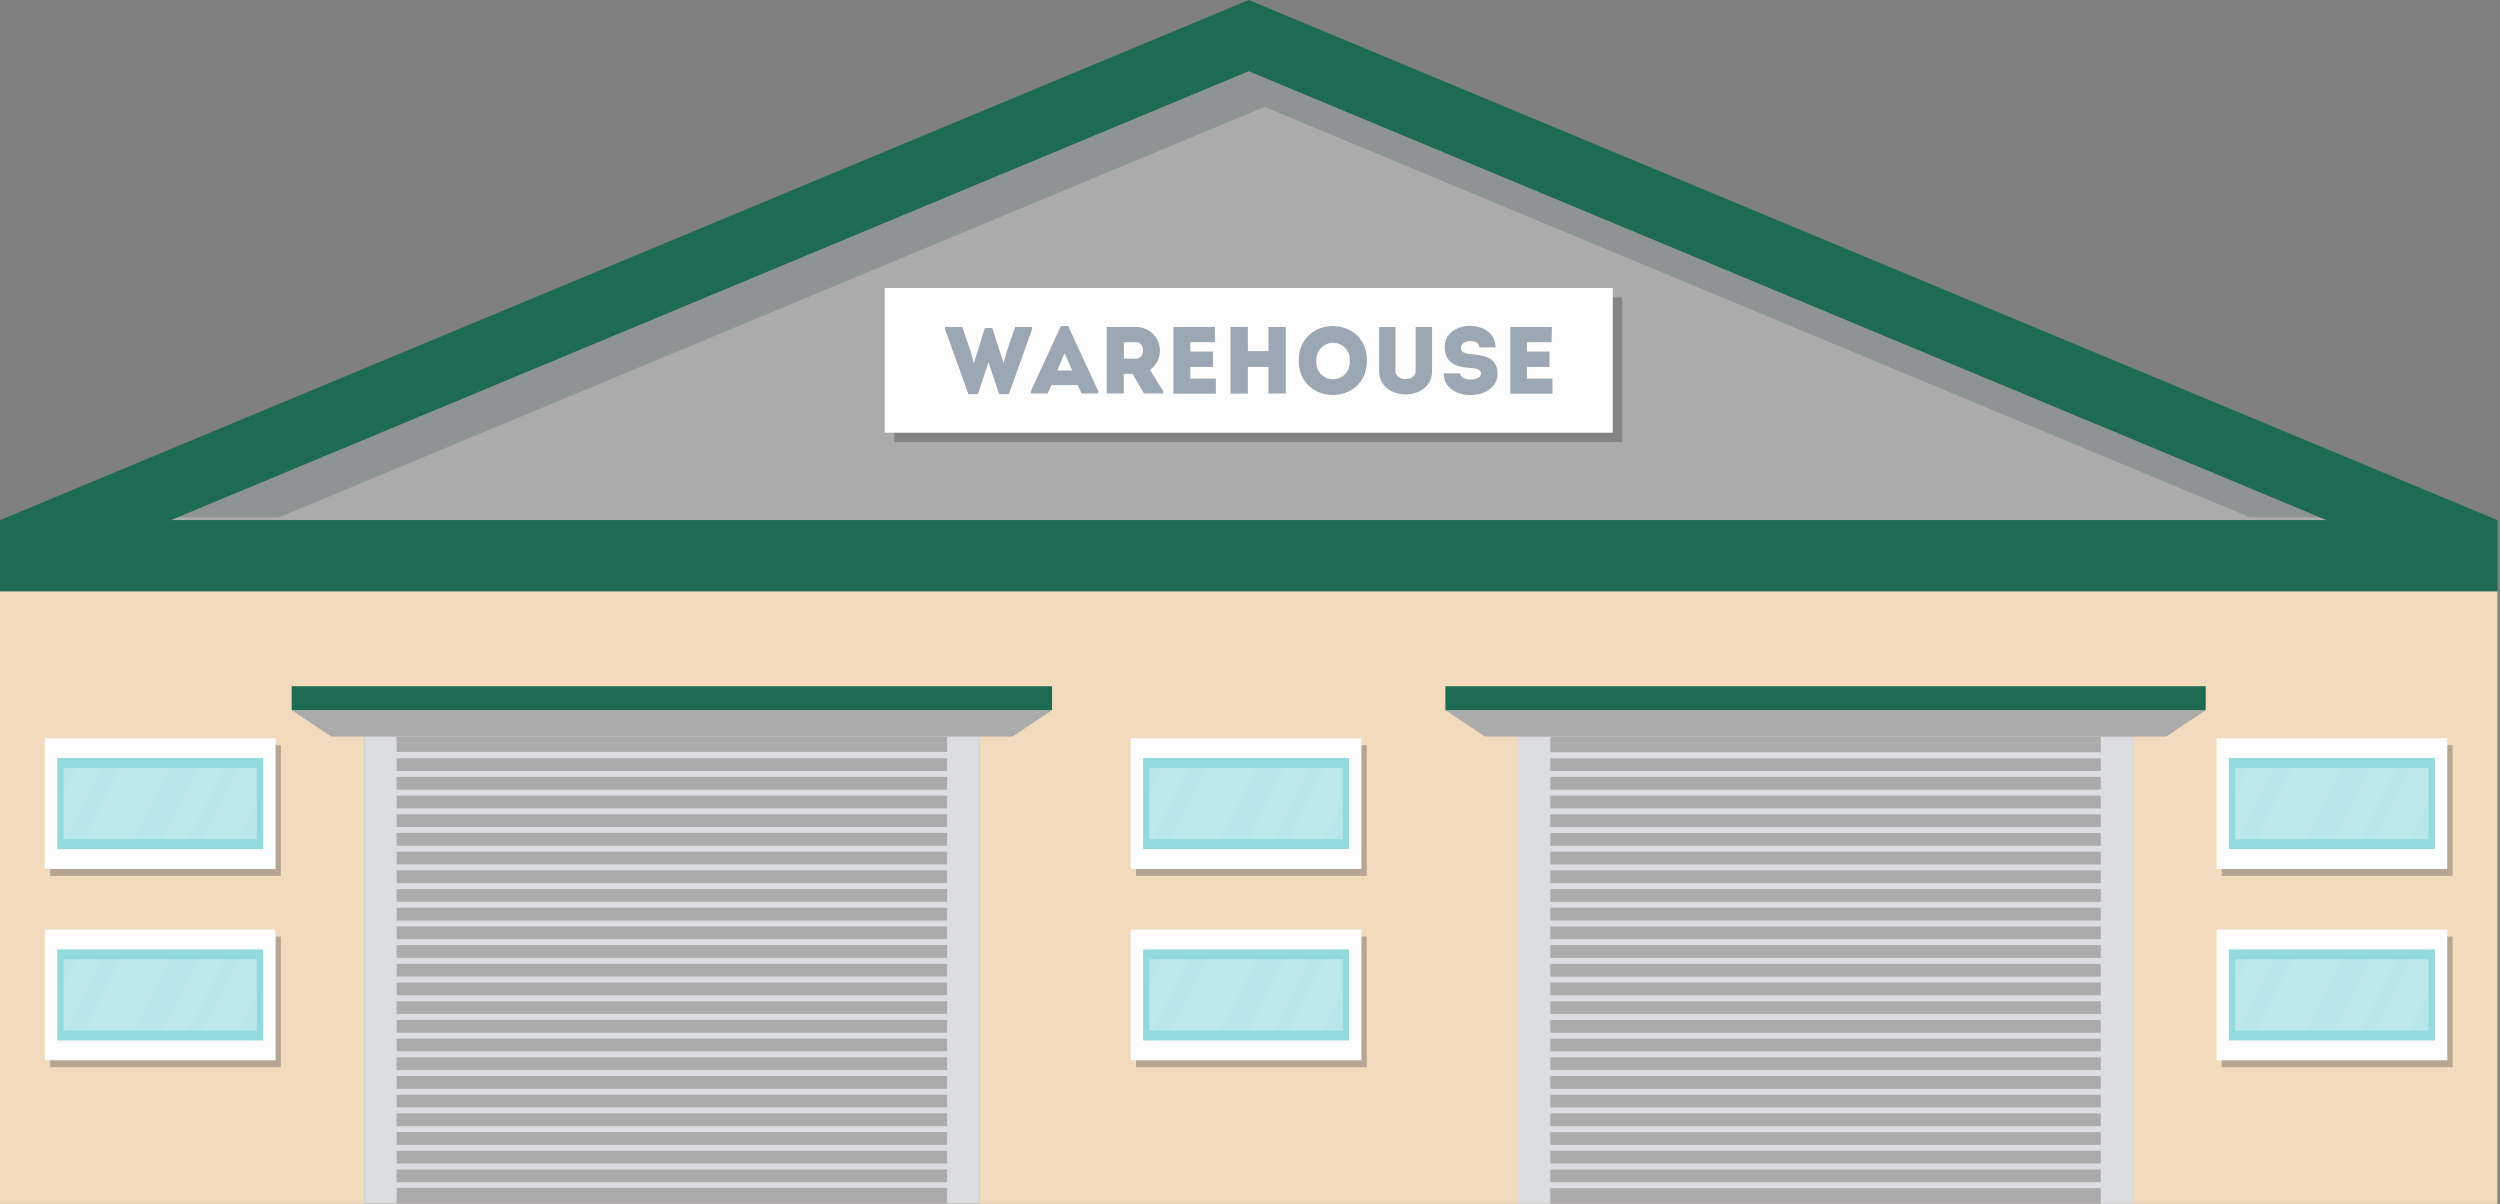<svg width="623" height="300" viewBox="0 0 623 300" fill="none" xmlns="http://www.w3.org/2000/svg">
<rect x="0" y="0" width="623" height="300" fill="#808080" stroke="none"/>
<style>
#left {
  animation: up 6s infinite;
}
@keyframes up {
  0% {
    transform: translate(0, 0px);

  }
  75% {
    opacity: 1;
    transform: translate(0, -90px);
  }
  100% {
    transform: translate(0, -90px);
    opacity: 0;
  }
}
#right {
  animation: down 6s infinite;
}
@keyframes down {
  0% {
    transform: translate(0, -90px);

  }
  100% {
    transform: translate(0, 0px);
    opacity: 1;
  }
}
</style>
<g id="warehouse">
<path id="Vector" d="M311.179 17.763L0 147.368V300H311.179H622.359V147.368L311.179 17.763Z" fill="#F2DBBD"/>
<g id="doors">
<path id="Vector_2" d="M244.07 183.546H90.787V299.984H244.07V183.546Z" fill="#ABABAB"/>
<g id="left">
<path id="Vector_3" d="M244.086 294.609V291.429V289.95V286.769V285.29V282.11V280.679V277.498V275.908V272.727V271.232V268.052V266.557V263.377V261.882V258.701V257.206V254.026V252.531V249.351V247.856V244.675V243.18V240V238.505V235.325V233.83V230.649V229.17V225.99V224.511V221.33V219.836V216.655V215.478V212.298V210.708V207.527V206.032V202.852V201.357V198.177V196.682V183.451H236.04V187.363H98.833V183.451H90.787V299.889H98.833V295.993H236.024V299.889H244.07V295.993L244.086 294.609ZM236.024 289.95H98.833V286.769H236.024V289.95ZM236.024 285.29H98.833V282.11H236.024V285.29ZM236.024 280.631H98.833V277.45H236.024V280.631ZM236.024 275.971H98.833V272.791H236.024V275.971ZM236.024 271.312H98.833V268.131H236.024V271.312ZM236.024 266.653H98.833V263.472H236.024V266.653ZM236.024 261.993H98.833V258.813H236.024V261.993ZM236.024 257.334H98.833V254.153H236.024V257.334ZM236.024 252.674H98.833V249.494H236.024V252.674ZM236.024 248.015H98.833V244.834H236.024V248.015ZM236.024 243.355H98.833V240.175H236.024V243.355ZM236.024 238.696H98.833V235.516H236.024V238.696ZM236.024 234.037H98.833V230.856H236.024V234.037ZM236.024 229.393H98.833V226.213H236.024V229.393ZM236.024 224.734H98.833V221.553H236.024V224.734ZM236.024 220.074H98.833V216.894H236.024V220.074ZM236.024 215.415H98.833V212.234H236.024V215.415ZM236.024 210.755H98.833V207.575H236.024V210.755ZM236.024 206.096H98.833V202.915H236.024V206.096ZM236.024 201.437H98.833V198.256H236.024V201.437ZM236.024 196.777H98.833V193.597H236.024V196.777ZM236.024 188.953V192.134H98.833V188.953H236.024ZM98.833 294.609V291.429H236.024V294.609H98.833Z" fill="#DCDDE0"/>
</g>
<path id="Vector_4" d="M531.571 183.546H378.288V299.984H531.571V183.546Z" fill="#ABABAB"/>
<g id="right">
<path id="Vector_5" d="M531.571 299.984V183.546H523.509V187.458H386.334V183.546H378.288V299.984H386.334V296.088H523.509V299.984H531.571ZM386.334 188.953H523.509V192.134H386.334V188.953ZM386.334 193.613H523.509V196.793H386.334V193.613ZM386.334 198.272H523.509V201.452H386.334V198.272ZM386.334 202.931H523.509V206.112H386.334V202.931ZM386.334 207.591H523.509V210.771H386.334V207.591ZM386.334 212.25H523.509V215.431H386.334V212.25ZM386.334 216.91H523.509V220.09H386.334V216.91ZM386.334 221.569H523.509V224.75H386.334V221.569ZM386.334 226.213H523.509V229.393H386.334V226.213ZM386.334 230.872H523.509V234.052H386.334V230.872ZM386.334 235.531H523.509V238.712H386.334V235.531ZM386.334 240.191H523.509V243.371H386.334V240.191ZM386.334 244.85H523.509V248.031H386.334V244.85ZM386.334 249.51H523.509V252.69H386.334V249.51ZM386.334 254.169H523.509V257.35H386.334V254.169ZM386.334 258.829H523.509V262.009H386.334V258.829ZM386.334 263.488H523.509V266.668H386.334V263.488ZM386.334 268.147H523.509V271.328H386.334V268.147ZM386.334 272.807H523.509V275.987H386.334V272.807ZM386.334 277.466H523.509V280.647H386.334V277.466ZM386.334 282.126H523.509V285.306H386.334V282.126ZM386.334 286.769H523.509V289.95H386.334V286.769ZM386.334 294.609V291.429H523.509V294.609H386.334Z" fill="#DCDDE0"/>
</g>
<g id="Group">
<path id="Vector_6" d="M252.292 183.546H82.565L72.69 176.979H262.168L252.292 183.546Z" fill="#ABABAB"/>
<path id="Vector_7" d="M262.168 170.888H72.69V176.979H262.168V170.888Z" fill="#1E6B53"/>
<path id="Vector_8" d="M539.793 183.546H370.066L360.19 176.979H549.668L539.793 183.546Z" fill="#ABABAB"/>
<path id="Vector_9" d="M549.668 170.888H360.19V176.979H549.668V170.888Z" fill="#1E6B53"/>
</g>
</g>
<path id="Vector_10" d="M0 147.368H622.359L311.179 17.763L0 147.368Z" fill="#ABABAB"/>
<path id="Vector_11" d="M622.359 129.605L311.179 0L0 129.605V147.368H622.359V129.605ZM42.65 129.605L311.179 17.763L579.708 129.605H42.65Z" fill="#1E6B53"/>
<path id="Vector_12" opacity="0.3" d="M69.494 128.937L315.124 26.637L560.753 128.937H578.134L311.18 17.763L44.225 128.937H69.494Z" fill="#4A5C5C"/>
<path id="Vector_13" opacity="0.3" d="M404.256 74.121H222.825V110.188H404.256V74.121Z" fill="#282828"/>
<path id="Vector_14" d="M401.903 71.768H220.472V107.835H401.903V71.768Z" fill="#FDFDFD"/>
<path id="Vector_15" d="M247.283 81.739L250.114 90.549L250.846 87.734L252.961 81.484H257.175V82.12L251.418 98.214H248.985L246.329 90.262L243.689 98.214H241.336L235.516 82.12V81.484H239.809L241.924 87.734L242.672 90.549L245.439 81.739H247.283Z" fill="#9BA7B2"/>
<path id="Vector_16" d="M268.561 95.971H262.025L261.055 98.055H256.904V97.434L264.363 81.262H266.191L273.666 97.434V98.055H269.531L268.561 95.971ZM265.269 88.02L263.472 92.33H267.209L265.269 88.02Z" fill="#9BA7B2"/>
<path id="Vector_17" d="M289.854 97.434V98.055H285.083L282.237 93.172H280.042V98.055H275.796V81.484H283.064C284.322 81.465 285.552 81.849 286.577 82.579C287.601 83.309 288.365 84.348 288.758 85.543C289.15 86.738 289.15 88.027 288.758 89.222C288.366 90.418 287.602 91.456 286.578 92.187L289.854 97.434ZM283.096 85.269H280.074V89.372H283.096C285.401 89.372 285.513 85.301 283.096 85.269Z" fill="#9BA7B2"/>
<path id="Vector_18" d="M302.751 85.269H296.629V87.607H302.258V91.439H296.629V94.349H302.99V98.118H292.415V81.484H302.751V85.269Z" fill="#9BA7B2"/>
<path id="Vector_19" d="M320.419 98.055H316.094V91.439H310.973V98.086H306.647V81.484H310.973V87.495H316.094V81.484H320.419V98.055Z" fill="#9BA7B2"/>
<path id="Vector_20" d="M323.647 89.849C323.647 78.399 340.647 78.399 340.647 89.849C340.647 101.299 323.647 101.267 323.647 89.849ZM336.369 89.849C336.404 89.281 336.323 88.712 336.13 88.177C335.936 87.642 335.636 87.152 335.246 86.738C334.857 86.323 334.386 85.993 333.864 85.767C333.342 85.542 332.779 85.425 332.21 85.425C331.642 85.425 331.079 85.542 330.557 85.767C330.035 85.993 329.564 86.323 329.175 86.738C328.785 87.152 328.485 87.642 328.291 88.177C328.098 88.712 328.017 89.281 328.052 89.849C327.979 90.435 328.032 91.03 328.206 91.594C328.381 92.158 328.673 92.679 329.064 93.121C329.455 93.564 329.936 93.918 330.474 94.161C331.012 94.404 331.596 94.529 332.187 94.529C332.777 94.529 333.361 94.404 333.899 94.161C334.438 93.918 334.918 93.564 335.309 93.121C335.7 92.679 335.993 92.158 336.167 91.594C336.342 91.03 336.394 90.435 336.321 89.849H336.369Z" fill="#9BA7B2"/>
<path id="Vector_21" d="M352.78 92.473V81.484H356.867V92.536C356.867 96.178 353.687 98.293 350.268 98.293C346.849 98.293 343.684 96.178 343.684 92.536V81.484H347.755V92.473C347.755 93.809 349.059 94.477 350.284 94.477C351.508 94.477 352.78 93.809 352.78 92.473Z" fill="#9BA7B2"/>
<path id="Vector_22" d="M369.065 93.109C369.065 91.948 367.697 91.757 366.043 91.662C362.449 91.407 360.08 90.167 360.032 86.573C359.889 79.417 372.754 79.417 372.675 86.573H368.651C368.651 84.379 364.198 84.553 364.055 86.573C363.96 87.829 365.184 88.163 366.679 88.259C369.971 88.609 373.183 89.038 373.183 93.172C373.183 100.138 359.698 100.329 359.793 93.029H363.88C363.88 95.097 369.065 95.049 369.065 93.109Z" fill="#9BA7B2"/>
<path id="Vector_23" d="M386.653 85.269H380.515V87.607H386.144V91.439H380.515V94.349H386.876V98.118H376.38V81.484H386.732L386.653 85.269Z" fill="#9BA7B2"/>
<path id="Vector_24" opacity="0.3" d="M611.179 185.709H553.66V218.277H611.179V185.709Z" fill="#282828"/>
<path id="Vector_25" d="M609.86 183.976H552.34V216.544H609.86V183.976Z" fill="#FDFDFD"/>
<path id="Vector_26" d="M606.775 188.905H555.441V211.598H606.775V188.905Z" fill="#92DADE"/>
<path id="Vector_27" d="M605.184 191.386H557.032V209.149H605.184V191.386Z" fill="#B7E7E9"/>
<g id="Group_2" opacity="0.3">
<path id="Vector_28" opacity="0.3" d="M600.541 191.386L591.62 209.149H600.398L605.184 199.592V191.386H600.541Z" fill="#FDFDFD"/>
<path id="Vector_29" opacity="0.3" d="M590.57 191.386L581.648 209.149H588.041L596.963 191.386H590.57Z" fill="#FDFDFD"/>
<path id="Vector_30" opacity="0.3" d="M571.328 191.386L562.407 209.149H574.747L583.668 191.386H571.328Z" fill="#FDFDFD"/>
<path id="Vector_31" opacity="0.3" d="M560.165 191.386L557.032 197.636V209.149H557.652L566.557 191.386H560.165Z" fill="#FDFDFD"/>
</g>
<path id="Vector_32" opacity="0.3" d="M611.179 233.385H553.66V265.953H611.179V233.385Z" fill="#282828"/>
<path id="Vector_33" d="M609.86 231.651H552.34V264.219H609.86V231.651Z" fill="#FDFDFD"/>
<path id="Vector_34" d="M606.775 236.597H555.441V259.29H606.775V236.597Z" fill="#92DADE"/>
<path id="Vector_35" d="M605.184 239.062H557.032V256.825H605.184V239.062Z" fill="#B7E7E9"/>
<g id="Group_3" opacity="0.3">
<path id="Vector_36" opacity="0.3" d="M600.541 239.062L591.62 256.825H600.398L605.184 247.283V239.062H600.541Z" fill="#FDFDFD"/>
<path id="Vector_37" opacity="0.3" d="M590.57 239.062L581.648 256.825H588.041L596.963 239.062H590.57Z" fill="#FDFDFD"/>
<path id="Vector_38" opacity="0.3" d="M571.328 239.062L562.407 256.825H574.747L583.668 239.062H571.328Z" fill="#FDFDFD"/>
<path id="Vector_39" opacity="0.3" d="M560.165 239.062L557.032 245.311V256.825H557.652L566.557 239.062H560.165Z" fill="#FDFDFD"/>
</g>
<path id="Vector_40" opacity="0.3" d="M70.003 185.709H12.483V218.277H70.003V185.709Z" fill="#282828"/>
<path id="Vector_41" d="M68.683 183.976H11.164V216.544H68.683V183.976Z" fill="#FDFDFD"/>
<path id="Vector_42" d="M65.598 188.905H14.265V211.598H65.598V188.905Z" fill="#92DADE"/>
<path id="Vector_43" d="M64.008 191.386H15.855V209.149H64.008V191.386Z" fill="#B7E7E9"/>
<g id="Group_4" opacity="0.3">
<path id="Vector_44" opacity="0.3" d="M59.364 191.386L50.443 209.149H59.221L64.008 199.592V191.386H59.364Z" fill="#FDFDFD"/>
<path id="Vector_45" opacity="0.3" d="M49.393 191.386L40.472 209.149H46.864L55.786 191.386H49.393Z" fill="#FDFDFD"/>
<path id="Vector_46" opacity="0.3" d="M30.151 191.386L21.23 209.149H33.57L42.492 191.386H30.151Z" fill="#FDFDFD"/>
<path id="Vector_47" opacity="0.3" d="M18.988 191.386L15.855 197.636V209.149H16.475L25.381 191.386H18.988Z" fill="#FDFDFD"/>
</g>
<path id="Vector_48" opacity="0.3" d="M70.003 233.385H12.483V265.953H70.003V233.385Z" fill="#282828"/>
<path id="Vector_49" d="M68.683 231.651H11.164V264.219H68.683V231.651Z" fill="#FDFDFD"/>
<path id="Vector_50" d="M65.598 236.597H14.265V259.29H65.598V236.597Z" fill="#92DADE"/>
<path id="Vector_51" d="M64.008 239.062H15.855V256.825H64.008V239.062Z" fill="#B7E7E9"/>
<g id="Group_5" opacity="0.3">
<path id="Vector_52" opacity="0.3" d="M59.364 239.062L50.443 256.825H59.221L64.008 247.283V239.062H59.364Z" fill="#FDFDFD"/>
<path id="Vector_53" opacity="0.3" d="M49.393 239.062L40.472 256.825H46.864L55.786 239.062H49.393Z" fill="#FDFDFD"/>
<path id="Vector_54" opacity="0.3" d="M30.151 239.062L21.23 256.825H33.57L42.492 239.062H30.151Z" fill="#FDFDFD"/>
<path id="Vector_55" opacity="0.3" d="M18.988 239.062L15.855 245.311V256.825H16.475L25.381 239.062H18.988Z" fill="#FDFDFD"/>
</g>
<path id="Vector_56" opacity="0.3" d="M340.599 185.709H283.08V218.277H340.599V185.709Z" fill="#282828"/>
<path id="Vector_57" d="M339.279 183.976H281.76V216.544H339.279V183.976Z" fill="#FDFDFD"/>
<path id="Vector_58" d="M336.194 188.905H284.861V211.598H336.194V188.905Z" fill="#92DADE"/>
<path id="Vector_59" d="M334.588 191.386H286.436V209.149H334.588V191.386Z" fill="#B7E7E9"/>
<g id="Group_6" opacity="0.3">
<path id="Vector_60" opacity="0.3" d="M329.96 191.386L321.039 209.149H329.801L334.604 199.592V191.386H329.96Z" fill="#FDFDFD"/>
<path id="Vector_61" opacity="0.3" d="M319.989 191.386L311.068 209.149H317.461L326.382 191.386H319.989Z" fill="#FDFDFD"/>
<path id="Vector_62" opacity="0.3" d="M300.747 191.386L291.826 209.149H304.151L313.072 191.386H300.747Z" fill="#FDFDFD"/>
<path id="Vector_63" opacity="0.3" d="M289.584 191.386L286.451 197.636V209.149H287.055L295.977 191.386H289.584Z" fill="#FDFDFD"/>
</g>
<path id="Vector_64" opacity="0.3" d="M340.599 233.385H283.08V265.953H340.599V233.385Z" fill="#282828"/>
<path id="Vector_65" d="M339.279 231.651H281.76V264.219H339.279V231.651Z" fill="#FDFDFD"/>
<path id="Vector_66" d="M336.194 236.597H284.861V259.29H336.194V236.597Z" fill="#92DADE"/>
<path id="Vector_67" d="M334.588 239.062H286.436V256.825H334.588V239.062Z" fill="#B7E7E9"/>
<g id="Group_7" opacity="0.3">
<path id="Vector_68" opacity="0.3" d="M329.96 239.062L321.039 256.825H329.801L334.604 247.283V239.062H329.96Z" fill="#FDFDFD"/>
<path id="Vector_69" opacity="0.3" d="M319.989 239.062L311.068 256.825H317.461L326.382 239.062H319.989Z" fill="#FDFDFD"/>
<path id="Vector_70" opacity="0.3" d="M300.747 239.062L291.826 256.825H304.151L313.072 239.062H300.747Z" fill="#FDFDFD"/>
<path id="Vector_71" opacity="0.3" d="M289.584 239.062L286.451 245.311V256.825H287.055L295.977 239.062H289.584Z" fill="#FDFDFD"/>
</g>
<rect id="Rectangle" x="68" y="148" width="484" height="23" fill="#F2DBBD"/>
</g>
</svg>
